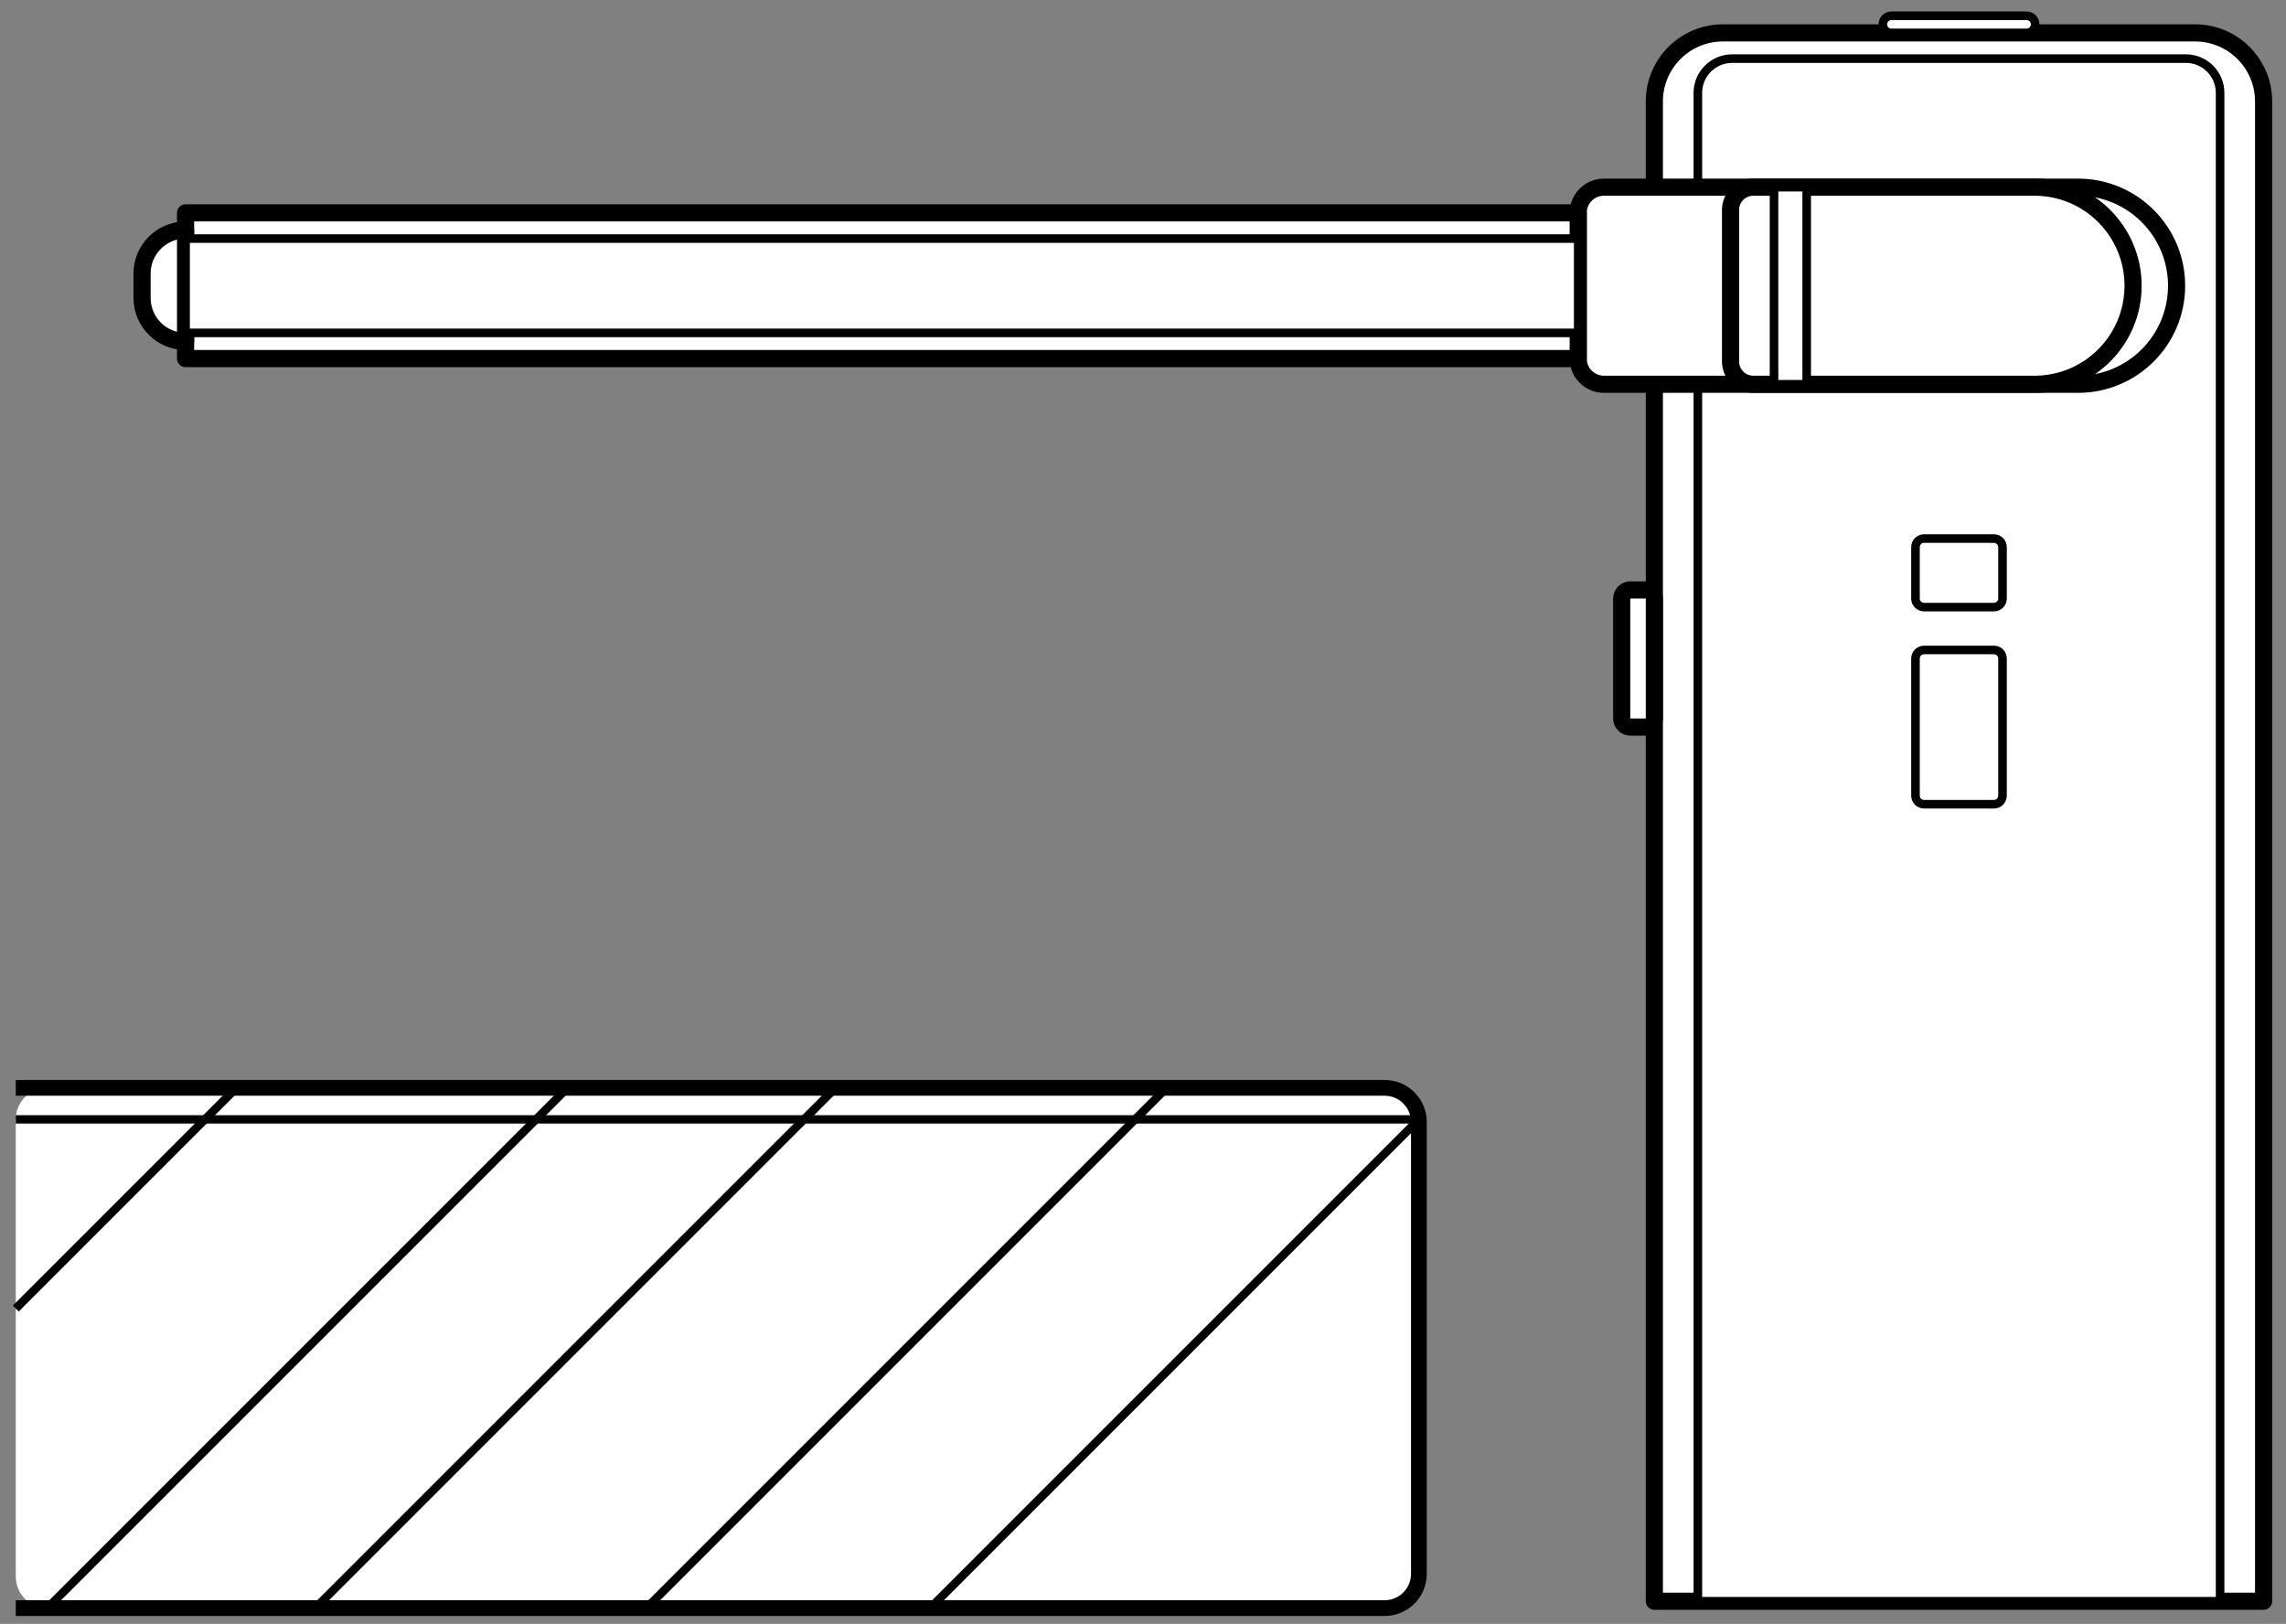 <svg width="145" height="103" viewBox="0 0 145 103" fill="none" xmlns="http://www.w3.org/2000/svg">
<rect x="0" y="0" width="145" height="103" fill="#808080" stroke="none"/>
<path d="M1 71C1 69.895 1.895 69 3 69H88C89.105 69 90 69.895 90 71V100C90 101.105 89.105 102 88 102H3C1.895 102 1 101.105 1 100V71Z" fill="white"/>
<path d="M104.935 6.436C104.935 4.034 106.882 2.087 109.283 2.087H139.232C141.633 2.087 143.58 4.034 143.58 6.436V101.564H104.935V6.436Z" fill="white" stroke="black" stroke-width="1.087" stroke-linejoin="round"/>
<path d="M107.695 5.892C107.695 4.691 108.669 3.718 109.87 3.718H138.646C139.847 3.718 140.82 4.691 140.82 5.892V101.564H107.695V5.892Z" fill="white" stroke="black" stroke-width="0.544" stroke-linejoin="round"/>
<path d="M1 102L87.826 102C89.026 102 90 101.027 90 99.826L90 71.174C90 69.974 89.026 69 87.826 69L1 69" stroke="black" stroke-linejoin="round"/>
<path d="M121.498 41.769C121.498 41.469 121.741 41.226 122.042 41.226H126.475C126.776 41.226 127.019 41.469 127.019 41.769V50.467C127.019 50.767 126.776 51.01 126.475 51.01H122.042C121.741 51.01 121.498 50.767 121.498 50.467V41.769Z" fill="white" stroke="black" stroke-width="0.544" stroke-linejoin="round"/>
<path d="M121.498 34.703C121.498 34.403 121.741 34.159 122.042 34.159H126.475C126.776 34.159 127.019 34.403 127.019 34.703V37.964C127.019 38.264 126.776 38.508 126.475 38.508H122.042C121.741 38.508 121.498 38.264 121.498 37.964V34.703Z" fill="white" stroke="black" stroke-width="0.544" stroke-linejoin="round"/>
<path d="M119.428 1.544C119.428 1.243 119.671 1 119.971 1H128.546C128.846 1 129.089 1.243 129.089 1.544C129.089 1.844 128.846 2.087 128.546 2.087H119.971C119.671 2.087 119.428 1.844 119.428 1.544Z" fill="white" stroke="black" stroke-width="0.544" stroke-linejoin="round"/>
<path d="M102.864 37.964C102.864 37.664 103.108 37.42 103.408 37.42H104.391C104.691 37.42 104.935 37.664 104.935 37.964V45.574C104.935 45.874 104.691 46.118 104.391 46.118H103.408C103.108 46.118 102.864 45.874 102.864 45.574V37.964Z" fill="white" stroke="black" stroke-width="1.087" stroke-linejoin="round"/>
<path d="M100.104 13.503C100.104 12.602 100.835 11.872 101.735 11.872H131.809C135.261 11.872 138.06 14.671 138.06 18.123C138.06 21.576 135.261 24.375 131.809 24.375H101.735C100.835 24.375 100.104 23.645 100.104 22.744V13.503Z" fill="white" stroke="black" stroke-width="1.087" stroke-linejoin="round"/>
<path d="M11.771 13.502H100.105V22.744H11.771V13.502Z" fill="white" stroke="black" stroke-width="1.087" stroke-linejoin="round"/>
<path d="M9.011 17.35C9.011 15.826 10.247 14.59 11.771 14.59V21.657C10.247 21.657 9.011 20.421 9.011 18.896V17.35Z" fill="white" stroke="black" stroke-width="1.087" stroke-linejoin="round"/>
<path d="M11.771 15.133H100.105V21.113H11.771V15.133Z" fill="white" stroke="black" stroke-width="0.544" stroke-linejoin="round"/>
<path d="M109.767 13.317C109.767 12.519 110.414 11.872 111.212 11.872H129.049C132.502 11.872 135.3 14.671 135.3 18.123C135.3 21.576 132.502 24.375 129.049 24.375H111.212C110.414 24.375 109.767 23.727 109.767 22.929V13.317Z" fill="white" stroke="black" stroke-width="1.087" stroke-linejoin="round"/>
<path d="M112.526 11.872H114.597V24.375H112.526V11.872Z" fill="white" stroke="black" stroke-width="0.544" stroke-linejoin="round"/>
<path d="M36 69L3 102" stroke="black" stroke-width="0.53"/>
<path d="M74 69L41 102" stroke="black" stroke-width="0.53"/>
<path d="M15 69L1 83" stroke="black" stroke-width="0.53"/>
<path d="M53.187 69.187C53.291 69.084 53.291 68.916 53.187 68.813C53.084 68.709 52.916 68.709 52.813 68.813L53.187 69.187ZM52.813 68.813L19.813 101.813L20.187 102.187L53.187 69.187L52.813 68.813Z" fill="black"/>
<path d="M90 71L59 102" stroke="black" stroke-width="0.53"/>
<path d="M1 71H90" stroke="black" stroke-width="0.53"/>
</svg>
